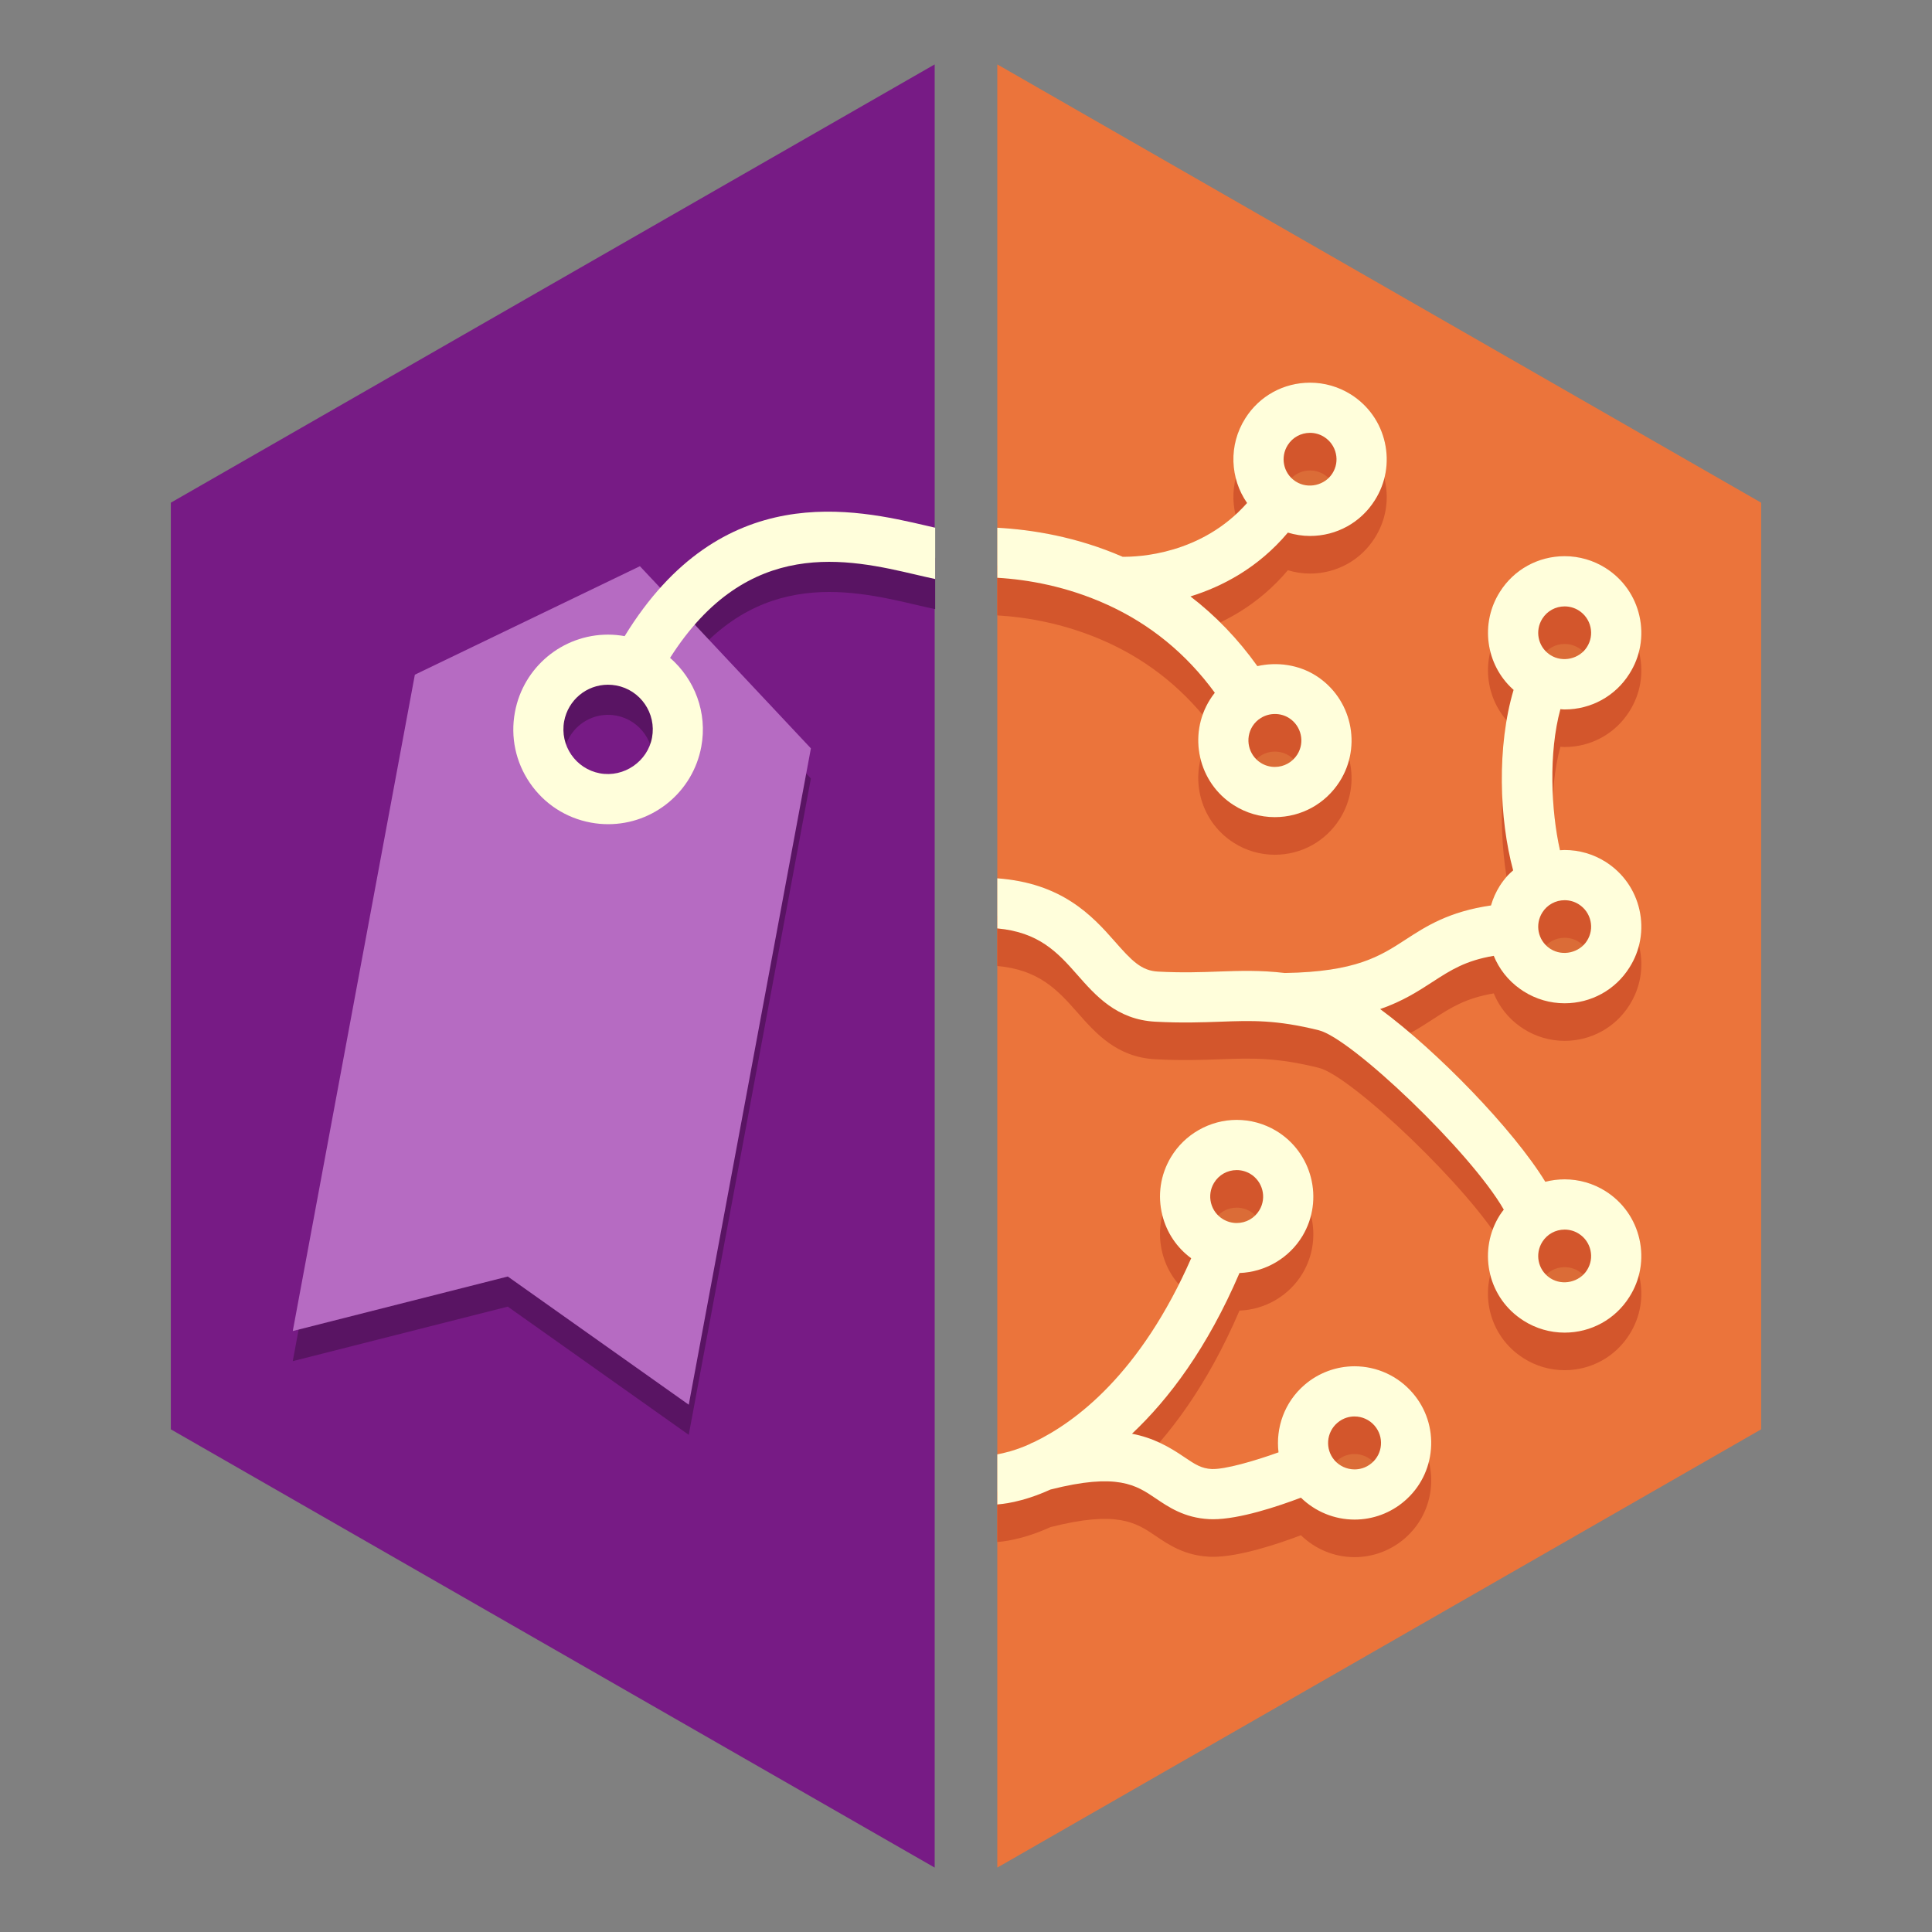 <?xml version="1.0" encoding="UTF-8" standalone="no"?>
<!-- Generator: Adobe Illustrator 17.0.0, SVG Export Plug-In . SVG Version: 6.00 Build 0)  -->

<svg xmlns:dc="http://purl.org/dc/elements/1.1/" xmlns:cc="http://creativecommons.org/ns#" xmlns:rdf="http://www.w3.org/1999/02/22-rdf-syntax-ns#" xmlns:svg="http://www.w3.org/2000/svg" xmlns="http://www.w3.org/2000/svg" xmlns:sodipodi="http://sodipodi.sourceforge.net/DTD/sodipodi-0.dtd" xmlns:inkscape="http://www.inkscape.org/namespaces/inkscape" version="1.1" id="Layer_1" x="0px" y="0px" width="154.286" height="154.286" viewBox="0 0 154.286 154.286" enable-background="new 0 0 375 150" xml:space="preserve" inkscape:version="0.91 r13725" sodipodi:docname="Picard_logo_no_text.svg">
    <rect x="0" y="0" width="154.286" height="154.286" fill="#808080" stroke="none"/>
    <defs id="defs8143" />
    <sodipodi:namedview pagecolor="#ffffff" bordercolor="#666666" borderopacity="1" objecttolerance="10" gridtolerance="10" guidetolerance="10" inkscape:pageopacity="0" inkscape:pageshadow="2" inkscape:window-width="1190" inkscape:window-height="711" id="namedview8141" showgrid="false" fit-margin-top="0" fit-margin-left="0" fit-margin-right="0" fit-margin-bottom="0" inkscape:zoom="0.96266667" inkscape:cx="42.271936" inkscape:cy="71.823" inkscape:window-x="0" inkscape:window-y="0" inkscape:window-maximized="0" inkscape:current-layer="g8035" />
    <g id="g8033" transform="translate(-4.354,7.463)" />
    <g id="g8035" transform="translate(-4.354,7.463)">
        <g id="g8037" transform="translate(13.642,-5.143)">
            <g id="g8039">
                <polygon points="131.355,111.823 131.355,37.823 70.354,2.823 70.354,146.823 " id="polygon8041" style="fill:#eb743b" />
                <polygon points="4.354,111.823 65.354,146.823 65.354,2.823 4.354,37.823 " id="polygon8043" style="fill:#771b85" />
                <g id="g8045">
                    <g id="g8047">
                        <path d="m 41.814,45.301 -17.973,8.664 -9.75,52.414 17.17,-4.354 14.453,10.237 9.754,-52.414 -13.654,-14.547 z m -3.56,18.508 c -3.023,-0.563 -5.018,-3.469 -4.455,-6.492 0.563,-3.024 3.469,-5.019 6.492,-4.456 3.025,0.564 5.02,3.47 4.457,6.493 -0.562,3.022 -3.471,5.017 -6.494,4.455 z" id="path8049" inkscape:connector-curvature="0" style="fill:#591463" />
                        <path d="m 65.393,42.229 c -0.201,-0.046 -0.406,-0.094 -0.615,-0.143 -5.787,-1.35 -16.445,-3.828 -24.182,8.8 -0.439,-0.078 -0.887,-0.12 -1.33,-0.12 -3.641,0 -6.767,2.602 -7.432,6.185 -0.371,1.988 0.055,4 1.199,5.667 1.143,1.666 2.867,2.788 4.855,3.157 0.459,0.086 0.926,0.129 1.391,0.129 3.641,0 6.77,-2.601 7.436,-6.185 0.508,-2.73 -0.533,-5.393 -2.492,-7.097 6.209,-9.772 14.258,-7.898 19.646,-6.642 0.547,0.128 1.053,0.246 1.524,0.345 l 0,-4.096 z m -22.61,16.758 c -0.355,1.904 -2.24,3.208 -4.162,2.855 -1.936,-0.36 -3.215,-2.227 -2.856,-4.161 0.315,-1.689 1.785,-2.916 3.5,-2.916 0.221,0 0.441,0.021 0.66,0.061 1.934,0.361 3.216,2.228 2.858,4.161 z" id="path8051" inkscape:connector-curvature="0" style="fill:#591463" />
                    </g>
                    <g id="g8053">
                        <path d="m 41.814,42.896 -17.972,8.664 -9.75,52.414 17.17,-4.354 14.453,10.237 9.754,-52.414 -13.655,-14.547 z m -3.56,18.507 c -3.023,-0.563 -5.018,-3.469 -4.455,-6.492 0.563,-3.024 3.469,-5.019 6.492,-4.456 3.025,0.563 5.02,3.47 4.457,6.493 -0.562,3.023 -3.471,5.018 -6.494,4.455 z" id="path8055" inkscape:connector-curvature="0" style="fill:#b66bc2" />
                        <path d="m 65.393,39.823 c -0.201,-0.046 -0.406,-0.094 -0.615,-0.143 -5.787,-1.35 -16.445,-3.828 -24.182,8.8 -0.439,-0.078 -0.887,-0.12 -1.33,-0.12 -3.641,0 -6.767,2.602 -7.432,6.185 -0.371,1.988 0.055,4 1.199,5.667 1.143,1.666 2.867,2.788 4.855,3.157 0.459,0.086 0.926,0.129 1.391,0.129 3.641,0 6.77,-2.601 7.436,-6.185 0.508,-2.73 -0.533,-5.393 -2.492,-7.097 6.209,-9.771 14.258,-7.899 19.646,-6.642 0.547,0.128 1.053,0.246 1.524,0.345 l 0,-4.096 z m -22.61,16.759 c -0.355,1.904 -2.24,3.208 -4.162,2.855 -1.936,-0.36 -3.215,-2.227 -2.856,-4.161 0.315,-1.689 1.785,-2.916 3.5,-2.916 0.221,0 0.441,0.021 0.66,0.061 1.934,0.36 3.216,2.227 2.858,4.161 z" id="path8057" inkscape:connector-curvature="0" style="fill:#fffedb" />
                    </g>
                </g>
                <g id="g8059">
                    <g id="g8061" style="opacity:0.07">
                        <path d="m 87.656,94.557 c 0.386,-0.645 1.066,-1.03 1.819,-1.03 0.378,0 0.752,0.104 1.078,0.297 1,0.601 1.331,1.899 0.735,2.898 -0.385,0.646 -1.064,1.032 -1.817,1.032 -0.379,0 -0.755,-0.104 -1.084,-0.301 -0.483,-0.288 -0.826,-0.748 -0.964,-1.294 -0.138,-0.549 -0.055,-1.117 0.233,-1.602 z m 12.603,22.362 c -0.49,0.421 -1.018,0.509 -1.373,0.509 -0.621,0 -1.207,-0.269 -1.608,-0.734 -0.758,-0.885 -0.654,-2.222 0.231,-2.981 0.492,-0.423 1.018,-0.512 1.373,-0.512 0.617,0 1.201,0.268 1.605,0.74 0.368,0.43 0.547,0.976 0.504,1.538 -0.043,0.562 -0.302,1.072 -0.732,1.44 z" id="path8063" inkscape:connector-curvature="0" />
                        <path d="m 79.355,48.434 c 0.07,0.018 0.142,0.034 0.212,0.046 -0.072,-0.012 -0.142,-0.028 -0.212,-0.046 z" id="path8065" inkscape:connector-curvature="0" />
                        <path d="m 90.734,58.08 c 0.169,-0.267 0.395,-0.49 0.673,-0.661 0.335,-0.207 0.722,-0.316 1.121,-0.316 0.4,0 0.79,0.112 1.122,0.321 0.987,0.627 1.283,1.935 0.66,2.919 -0.392,0.618 -1.063,0.988 -1.795,0.988 -0.397,0 -0.785,-0.113 -1.124,-0.327 -0.984,-0.624 -1.278,-1.937 -0.657,-2.924 z m 6.379,-20.187 c -0.6,0.951 -1.938,1.271 -2.912,0.653 l -0.096,-0.063 c -0.914,-0.647 -1.161,-1.897 -0.558,-2.851 0.386,-0.613 1.053,-0.98 1.784,-0.98 0.397,0 0.787,0.113 1.124,0.326 0.479,0.304 0.813,0.775 0.937,1.33 0.123,0.546 0.026,1.107 -0.279,1.585 z" id="path8067" inkscape:connector-curvature="0" />
                        <path d="m 113.88,49.491 c 0.388,-0.614 1.054,-0.98 1.783,-0.98 0.399,0 0.79,0.113 1.125,0.325 0.48,0.304 0.813,0.775 0.937,1.33 0.122,0.546 0.024,1.106 -0.279,1.584 -0.598,0.951 -1.938,1.272 -2.912,0.653 L 114.44,52.34 c -0.918,-0.646 -1.163,-1.896 -0.56,-2.849 z m 0,23.463 c 0.388,-0.614 1.054,-0.98 1.783,-0.98 0.399,0 0.79,0.112 1.125,0.326 0.48,0.304 0.813,0.774 0.937,1.329 0.122,0.546 0.024,1.107 -0.279,1.585 -0.598,0.95 -1.938,1.271 -2.912,0.652 l -0.094,-0.063 c -0.918,-0.646 -1.163,-1.896 -0.56,-2.849 z m 0,26.303 c 0.388,-0.613 1.054,-0.979 1.783,-0.979 0.399,0 0.79,0.112 1.125,0.325 0.48,0.304 0.813,0.775 0.937,1.33 0.122,0.547 0.024,1.106 -0.279,1.584 -0.598,0.951 -1.938,1.271 -2.912,0.653 l -0.094,-0.063 c -0.918,-0.647 -1.163,-1.896 -0.56,-2.85 z" id="path8069" inkscape:connector-curvature="0" />
                        <path d="m 103.53,108.927 c -1.165,-1.36 -2.858,-2.139 -4.648,-2.139 -1.459,0 -2.875,0.525 -3.983,1.477 -1.612,1.383 -2.326,3.429 -2.087,5.397 -1.948,0.7 -4.258,1.365 -5.328,1.332 -0.821,-0.044 -1.302,-0.346 -2.224,-0.972 -1.172,-0.795 -2.418,-1.512 -4.149,-1.847 2.936,-2.761 6.009,-6.83 8.584,-12.834 2.061,-0.076 3.976,-1.193 5.038,-2.972 1.725,-2.896 0.773,-6.659 -2.124,-8.394 -0.949,-0.565 -2.032,-0.864 -3.134,-0.864 -2.146,0 -4.161,1.144 -5.261,2.986 -0.838,1.405 -1.079,3.05 -0.678,4.636 0.351,1.393 1.16,2.59 2.302,3.429 -4.053,9.218 -9.219,13.081 -12.565,14.685 -0.128,0.045 -0.248,0.101 -0.36,0.168 -1.187,0.531 -2.05,0.704 -2.559,0.808 l 0,4 c 0.275,-0.03 1.885,-0.118 4.247,-1.192 5.348,-1.357 6.839,-0.354 8.407,0.709 1.021,0.692 2.291,1.554 4.263,1.656 0.1,0.005 0.204,0.008 0.309,0.008 2.109,0 5.172,-1.022 7.021,-1.723 1.144,1.116 2.676,1.75 4.285,1.75 l 0,0 c 1.461,0 2.876,-0.524 3.983,-1.476 1.24,-1.062 1.993,-2.546 2.118,-4.176 0.125,-1.631 -0.392,-3.214 -1.457,-4.452 z M 87.656,92.151 c 0.386,-0.645 1.066,-1.03 1.819,-1.03 0.378,0 0.752,0.104 1.078,0.297 1,0.601 1.331,1.899 0.735,2.898 -0.385,0.646 -1.064,1.032 -1.817,1.032 -0.379,0 -0.755,-0.104 -1.084,-0.301 -0.483,-0.288 -0.826,-0.748 -0.964,-1.294 -0.138,-0.548 -0.055,-1.116 0.233,-1.602 z m 12.603,22.363 c -0.49,0.421 -1.018,0.509 -1.373,0.509 -0.621,0 -1.207,-0.269 -1.608,-0.734 -0.758,-0.885 -0.654,-2.222 0.231,-2.981 0.492,-0.423 1.018,-0.512 1.373,-0.512 0.617,0 1.201,0.269 1.605,0.74 0.368,0.43 0.547,0.976 0.504,1.538 -0.043,0.562 -0.302,1.072 -0.732,1.44 z" id="path8071" inkscape:connector-curvature="0" />
                        <path d="m 79.355,46.028 c 0.07,0.018 0.142,0.034 0.212,0.046 -0.072,-0.011 -0.142,-0.027 -0.212,-0.046 z" id="path8073" inkscape:connector-curvature="0" />
                        <path d="m 101.305,33.027 c -0.357,-1.599 -1.317,-2.964 -2.708,-3.844 -0.98,-0.617 -2.109,-0.944 -3.265,-0.944 -2.117,0 -4.053,1.066 -5.174,2.85 -1.354,2.138 -1.218,4.799 0.144,6.759 -3.646,4.124 -8.706,4.313 -9.942,4.293 -3.692,-1.604 -7.234,-2.164 -10.005,-2.317 l 0,3.996 c 2.441,0.143 5.553,0.685 8.748,2.136 0.005,0.002 0.01,0.002 0.015,0.005 3.445,1.563 6.334,3.928 8.607,7.041 -0.136,0.173 -0.265,0.352 -0.382,0.538 -1.796,2.854 -0.942,6.644 1.903,8.444 0.98,0.622 2.111,0.951 3.27,0.951 2.113,0 4.051,-1.065 5.183,-2.852 1.806,-2.851 0.951,-6.642 -1.908,-8.453 -1.384,-0.871 -3.092,-1.113 -4.667,-0.755 -1.538,-2.154 -3.323,-4.017 -5.345,-5.566 2.517,-0.778 5.401,-2.269 7.78,-5.096 0.572,0.172 1.166,0.267 1.77,0.267 2.116,0 4.051,-1.068 5.172,-2.849 0.874,-1.375 1.16,-3.009 0.804,-4.604 z M 90.734,55.675 c 0.169,-0.267 0.395,-0.49 0.673,-0.661 0.335,-0.207 0.722,-0.316 1.121,-0.316 0.4,0 0.79,0.112 1.122,0.321 0.987,0.627 1.283,1.936 0.66,2.919 -0.392,0.618 -1.063,0.988 -1.795,0.988 -0.397,0 -0.785,-0.113 -1.124,-0.327 -0.984,-0.624 -1.278,-1.937 -0.657,-2.924 z m 6.379,-20.188 c -0.6,0.951 -1.938,1.271 -2.912,0.653 l -0.096,-0.063 c -0.914,-0.647 -1.161,-1.897 -0.558,-2.851 0.386,-0.613 1.053,-0.98 1.784,-0.98 0.397,0 0.787,0.113 1.124,0.326 0.479,0.304 0.813,0.775 0.937,1.33 0.123,0.547 0.026,1.108 -0.279,1.585 z" id="path8075" inkscape:connector-curvature="0" />
                        <path d="m 110,74.011 c 0.425,1.035 1.136,1.962 2.109,2.649 0.072,0.052 0.151,0.105 0.283,0.191 0.981,0.621 2.11,0.949 3.268,0.949 2.116,0 4.052,-1.068 5.173,-2.849 0.875,-1.375 1.16,-3.01 0.805,-4.604 -0.358,-1.598 -1.318,-2.964 -2.709,-3.844 -0.98,-0.617 -2.109,-0.944 -3.266,-0.944 -0.125,0 -0.25,0.008 -0.375,0.018 -0.71,-3.157 -0.919,-7.769 0.035,-11.265 0.112,0.011 0.225,0.024 0.337,0.024 2.116,0 4.052,-1.067 5.173,-2.849 0.875,-1.375 1.16,-3.009 0.805,-4.604 -0.358,-1.599 -1.318,-2.964 -2.709,-3.844 -0.98,-0.617 -2.109,-0.944 -3.266,-0.944 -2.114,0 -4.051,1.066 -5.173,2.85 -1.603,2.532 -1.12,5.804 1.025,7.765 0.021,0.02 0.048,0.037 0.071,0.059 -1.349,4.518 -1.146,10.324 -0.036,14.417 -0.143,0.132 -0.294,0.254 -0.426,0.399 -0.229,0.255 -0.445,0.526 -0.634,0.824 -0.318,0.502 -0.551,1.033 -0.71,1.578 -3.371,0.488 -5.198,1.671 -6.824,2.729 -2.035,1.324 -3.961,2.572 -9.636,2.665 -1.964,-0.23 -3.553,-0.177 -5.29,-0.116 -1.431,0.052 -2.91,0.106 -4.849,0.003 -1.335,-0.071 -2.104,-0.882 -3.458,-2.424 -1.803,-2.055 -4.219,-4.649 -9.369,-5.023 l 0,4 c 3.295,0.3 4.796,1.888 6.356,3.667 1.487,1.694 3.175,3.615 6.256,3.782 2.118,0.114 3.76,0.052 5.208,0.001 2.491,-0.092 4.453,-0.161 7.855,0.684 2.607,0.643 12.099,9.673 14.773,14.322 -0.108,0.142 -0.219,0.282 -0.314,0.434 -1.743,2.755 -1.026,6.385 1.619,8.251 0.072,0.052 0.151,0.104 0.283,0.191 0.981,0.621 2.11,0.948 3.268,0.948 2.116,0 4.052,-1.068 5.173,-2.849 0.875,-1.374 1.16,-3.009 0.805,-4.603 -0.358,-1.6 -1.318,-2.965 -2.709,-3.845 -0.98,-0.617 -2.109,-0.944 -3.266,-0.944 -0.528,0 -1.047,0.067 -1.543,0.195 -2.561,-4.187 -8.652,-10.455 -13.189,-13.792 1.813,-0.628 3.05,-1.435 4.212,-2.188 1.429,-0.927 2.616,-1.687 4.859,-2.064 z m 3.88,-26.925 c 0.388,-0.614 1.054,-0.98 1.783,-0.98 0.399,0 0.79,0.113 1.125,0.325 0.48,0.304 0.813,0.775 0.937,1.33 0.122,0.546 0.024,1.106 -0.279,1.584 -0.598,0.951 -1.938,1.272 -2.912,0.653 l -0.094,-0.063 c -0.918,-0.646 -1.163,-1.896 -0.56,-2.849 z m 0,23.463 c 0.388,-0.614 1.054,-0.98 1.783,-0.98 0.399,0 0.79,0.112 1.125,0.326 0.48,0.304 0.813,0.774 0.937,1.329 0.122,0.546 0.024,1.107 -0.279,1.585 -0.598,0.95 -1.938,1.271 -2.912,0.652 l -0.094,-0.063 c -0.918,-0.646 -1.163,-1.896 -0.56,-2.849 z m 0,26.303 c 0.388,-0.613 1.054,-0.979 1.783,-0.979 0.399,0 0.79,0.112 1.125,0.325 0.48,0.304 0.813,0.775 0.937,1.33 0.122,0.547 0.024,1.106 -0.279,1.584 -0.598,0.951 -1.938,1.271 -2.912,0.653 l -0.094,-0.063 c -0.918,-0.647 -1.163,-1.896 -0.56,-2.85 z" id="path8077" inkscape:connector-curvature="0" />
                    </g>
                    <g id="g8079">
                        <g id="g8081">
                            <path d="m 103.53,111.927 c -1.165,-1.36 -2.858,-2.139 -4.648,-2.139 -1.459,0 -2.875,0.525 -3.983,1.477 -1.612,1.383 -2.326,3.429 -2.087,5.397 -1.948,0.7 -4.258,1.365 -5.328,1.332 -0.821,-0.044 -1.302,-0.346 -2.224,-0.972 -1.172,-0.795 -2.418,-1.512 -4.149,-1.847 2.936,-2.761 6.009,-6.83 8.584,-12.834 2.061,-0.076 3.976,-1.193 5.038,-2.972 1.725,-2.896 0.773,-6.659 -2.124,-8.394 -0.949,-0.565 -2.032,-0.864 -3.134,-0.864 -2.146,0 -4.161,1.144 -5.261,2.986 -0.838,1.405 -1.079,3.05 -0.678,4.636 0.351,1.393 1.16,2.59 2.302,3.429 -4.053,9.218 -9.219,13.081 -12.565,14.685 -0.128,0.045 -0.248,0.101 -0.36,0.168 -1.187,0.531 -2.05,0.704 -2.559,0.808 l 0,4 c 0.275,-0.03 1.885,-0.118 4.247,-1.192 5.348,-1.357 6.839,-0.354 8.407,0.709 1.021,0.692 2.291,1.554 4.263,1.656 0.1,0.005 0.204,0.008 0.309,0.008 2.109,0 5.172,-1.022 7.021,-1.723 1.144,1.116 2.676,1.75 4.285,1.75 l 0,0 c 1.461,0 2.876,-0.524 3.983,-1.476 1.24,-1.062 1.993,-2.546 2.118,-4.176 0.125,-1.631 -0.392,-3.214 -1.457,-4.452 z M 87.656,95.151 c 0.386,-0.645 1.066,-1.03 1.819,-1.03 0.378,0 0.752,0.104 1.078,0.297 1,0.601 1.331,1.899 0.735,2.898 -0.385,0.646 -1.064,1.032 -1.817,1.032 -0.379,0 -0.755,-0.104 -1.084,-0.301 -0.483,-0.288 -0.826,-0.748 -0.964,-1.294 -0.138,-0.548 -0.055,-1.116 0.233,-1.602 z m 12.603,22.363 c -0.49,0.421 -1.018,0.509 -1.373,0.509 -0.621,0 -1.207,-0.269 -1.608,-0.734 -0.758,-0.885 -0.654,-2.222 0.231,-2.981 0.492,-0.423 1.018,-0.512 1.373,-0.512 0.617,0 1.201,0.269 1.605,0.74 0.368,0.43 0.547,0.976 0.504,1.538 -0.043,0.562 -0.302,1.072 -0.732,1.44 z" id="path8083" inkscape:connector-curvature="0" style="fill:#d3562c" />
                            <path d="m 79.355,48.434 c 0.07,0.018 0.142,0.034 0.212,0.046 -0.072,-0.012 -0.142,-0.028 -0.212,-0.046 z" id="path8085" inkscape:connector-curvature="0" />
                            <path d="m 101.305,36.031 c -0.357,-1.599 -1.317,-2.964 -2.708,-3.844 -0.98,-0.617 -2.109,-0.944 -3.265,-0.944 -2.117,0 -4.053,1.066 -5.174,2.85 -1.354,2.138 -1.218,4.799 0.144,6.759 -3.646,4.124 -8.706,4.313 -9.942,4.293 -3.692,-1.604 -7.234,-2.164 -10.005,-2.317 l 0,3.996 c 2.441,0.144 5.553,0.686 8.748,2.136 0.005,0.002 0.01,0.002 0.015,0.005 3.445,1.563 6.334,3.928 8.607,7.041 -0.136,0.173 -0.265,0.352 -0.382,0.538 -1.796,2.854 -0.942,6.644 1.903,8.444 0.98,0.622 2.111,0.951 3.27,0.951 2.113,0 4.051,-1.065 5.183,-2.852 1.806,-2.851 0.951,-6.642 -1.908,-8.453 -1.384,-0.871 -3.092,-1.113 -4.667,-0.755 -1.538,-2.154 -3.323,-4.017 -5.345,-5.566 2.517,-0.778 5.401,-2.269 7.78,-5.096 0.572,0.172 1.166,0.267 1.77,0.267 2.116,0 4.051,-1.068 5.172,-2.849 0.874,-1.375 1.16,-3.009 0.804,-4.604 z M 90.734,58.679 c 0.169,-0.267 0.395,-0.49 0.673,-0.661 0.335,-0.207 0.722,-0.316 1.121,-0.316 0.4,0 0.79,0.112 1.122,0.321 0.987,0.627 1.283,1.936 0.66,2.919 -0.392,0.618 -1.063,0.988 -1.795,0.988 -0.397,0 -0.785,-0.113 -1.124,-0.327 -0.984,-0.624 -1.278,-1.937 -0.657,-2.924 z m 6.379,-20.188 c -0.6,0.951 -1.938,1.271 -2.912,0.653 l -0.096,-0.063 c -0.914,-0.647 -1.161,-1.897 -0.558,-2.851 0.386,-0.613 1.053,-0.98 1.784,-0.98 0.397,0 0.787,0.113 1.124,0.326 0.479,0.304 0.813,0.775 0.937,1.33 0.123,0.547 0.026,1.108 -0.279,1.585 z" id="path8087" inkscape:connector-curvature="0" style="fill:#d3562c" />
                            <path d="m 110,77.011 c 0.425,1.035 1.136,1.962 2.109,2.649 0.072,0.052 0.151,0.105 0.283,0.191 0.981,0.621 2.11,0.949 3.268,0.949 2.116,0 4.052,-1.068 5.173,-2.849 0.875,-1.375 1.16,-3.01 0.805,-4.604 -0.358,-1.598 -1.318,-2.964 -2.709,-3.844 -0.98,-0.617 -2.109,-0.944 -3.266,-0.944 -0.125,0 -0.25,0.008 -0.375,0.018 -0.71,-3.157 -0.919,-7.769 0.035,-11.265 0.112,0.011 0.225,0.024 0.337,0.024 2.116,0 4.052,-1.067 5.173,-2.849 0.875,-1.375 1.16,-3.009 0.805,-4.604 -0.358,-1.599 -1.318,-2.964 -2.709,-3.844 -0.98,-0.617 -2.109,-0.944 -3.266,-0.944 -2.114,0 -4.051,1.066 -5.173,2.85 -1.603,2.532 -1.12,5.804 1.025,7.765 0.021,0.02 0.048,0.037 0.071,0.059 -1.349,4.518 -1.146,10.324 -0.036,14.417 -0.143,0.132 -0.294,0.254 -0.426,0.399 -0.229,0.255 -0.445,0.526 -0.634,0.824 -0.318,0.502 -0.551,1.033 -0.71,1.578 -3.371,0.488 -5.198,1.671 -6.824,2.729 -2.035,1.324 -3.961,2.572 -9.636,2.665 -1.964,-0.23 -3.553,-0.177 -5.29,-0.116 -1.431,0.052 -2.91,0.106 -4.849,0.003 -1.335,-0.071 -2.104,-0.882 -3.458,-2.424 -1.803,-2.055 -4.219,-4.649 -9.369,-5.023 l 0,4 c 3.295,0.3 4.796,1.888 6.356,3.667 1.487,1.694 3.175,3.615 6.256,3.782 2.118,0.114 3.76,0.052 5.208,0.001 2.491,-0.092 4.453,-0.161 7.855,0.684 2.607,0.643 12.099,9.673 14.773,14.322 -0.108,0.142 -0.219,0.282 -0.314,0.434 -1.743,2.755 -1.026,6.385 1.619,8.251 0.072,0.052 0.151,0.104 0.283,0.191 0.981,0.621 2.11,0.948 3.268,0.948 2.116,0 4.052,-1.068 5.173,-2.849 0.875,-1.374 1.16,-3.009 0.805,-4.603 -0.358,-1.6 -1.318,-2.965 -2.709,-3.845 -0.98,-0.617 -2.109,-0.944 -3.266,-0.944 -0.528,0 -1.047,0.067 -1.543,0.195 -2.561,-4.187 -8.652,-10.455 -13.189,-13.792 1.813,-0.628 3.05,-1.435 4.212,-2.188 1.429,-0.927 2.616,-1.687 4.859,-2.064 z m 3.88,-26.925 c 0.388,-0.614 1.054,-0.98 1.783,-0.98 0.399,0 0.79,0.113 1.125,0.325 0.48,0.304 0.813,0.775 0.937,1.33 0.122,0.546 0.024,1.106 -0.279,1.584 -0.598,0.951 -1.938,1.272 -2.912,0.653 l -0.094,-0.063 c -0.918,-0.646 -1.163,-1.896 -0.56,-2.849 z m 0,23.463 c 0.388,-0.614 1.054,-0.98 1.783,-0.98 0.399,0 0.79,0.112 1.125,0.326 0.48,0.304 0.813,0.774 0.937,1.329 0.122,0.546 0.024,1.107 -0.279,1.585 -0.598,0.95 -1.938,1.271 -2.912,0.652 l -0.094,-0.063 c -0.918,-0.646 -1.163,-1.896 -0.56,-2.849 z m 0,26.303 c 0.388,-0.613 1.054,-0.979 1.783,-0.979 0.399,0 0.79,0.112 1.125,0.325 0.48,0.304 0.813,0.775 0.937,1.33 0.122,0.547 0.024,1.106 -0.279,1.584 -0.598,0.951 -1.938,1.271 -2.912,0.653 l -0.094,-0.063 c -0.918,-0.647 -1.163,-1.896 -0.56,-2.85 z" id="path8089" inkscape:connector-curvature="0" style="fill:#d3562c" />
                        </g>
                        <g id="g8091">
                            <path d="m 103.53,108.927 c -1.165,-1.36 -2.858,-2.139 -4.648,-2.139 -1.459,0 -2.875,0.525 -3.983,1.477 -1.612,1.383 -2.326,3.429 -2.087,5.397 -1.948,0.7 -4.258,1.365 -5.328,1.332 -0.821,-0.044 -1.302,-0.346 -2.224,-0.972 -1.172,-0.795 -2.418,-1.512 -4.149,-1.847 2.936,-2.761 6.009,-6.83 8.584,-12.834 2.061,-0.076 3.976,-1.193 5.038,-2.972 1.725,-2.896 0.773,-6.659 -2.124,-8.394 -0.949,-0.565 -2.032,-0.864 -3.134,-0.864 -2.146,0 -4.161,1.144 -5.261,2.986 -0.838,1.405 -1.079,3.05 -0.678,4.636 0.351,1.393 1.16,2.59 2.302,3.429 -4.053,9.218 -9.219,13.081 -12.565,14.685 -0.128,0.045 -0.248,0.101 -0.36,0.168 -1.187,0.531 -2.05,0.704 -2.559,0.808 l 0,4 c 0.275,-0.03 1.885,-0.118 4.247,-1.192 5.348,-1.357 6.839,-0.354 8.407,0.709 1.021,0.692 2.291,1.554 4.263,1.656 0.1,0.005 0.204,0.008 0.309,0.008 2.109,0 5.172,-1.022 7.021,-1.723 1.144,1.116 2.676,1.75 4.285,1.75 l 0,0 c 1.461,0 2.876,-0.524 3.983,-1.476 1.24,-1.062 1.993,-2.546 2.118,-4.176 0.125,-1.631 -0.392,-3.214 -1.457,-4.452 z M 87.656,92.151 c 0.386,-0.645 1.066,-1.03 1.819,-1.03 0.378,0 0.752,0.104 1.078,0.297 1,0.601 1.331,1.899 0.735,2.898 -0.385,0.646 -1.064,1.032 -1.817,1.032 -0.379,0 -0.755,-0.104 -1.084,-0.301 -0.483,-0.288 -0.826,-0.748 -0.964,-1.294 -0.138,-0.548 -0.055,-1.116 0.233,-1.602 z m 12.603,22.363 c -0.49,0.421 -1.018,0.509 -1.373,0.509 -0.621,0 -1.207,-0.269 -1.608,-0.734 -0.758,-0.885 -0.654,-2.222 0.231,-2.981 0.492,-0.423 1.018,-0.512 1.373,-0.512 0.617,0 1.201,0.269 1.605,0.74 0.368,0.43 0.547,0.976 0.504,1.538 -0.043,0.562 -0.302,1.072 -0.732,1.44 z" id="path8093" inkscape:connector-curvature="0" style="fill:#fffedb" />
                            <path d="m 79.355,46.028 c 0.07,0.018 0.142,0.034 0.212,0.046 -0.072,-0.011 -0.142,-0.027 -0.212,-0.046 z" id="path8095" inkscape:connector-curvature="0" style="fill:#fffedb" />
                            <path d="m 101.305,33.027 c -0.357,-1.599 -1.317,-2.964 -2.708,-3.844 -0.98,-0.617 -2.109,-0.944 -3.265,-0.944 -2.117,0 -4.053,1.066 -5.174,2.85 -1.354,2.138 -1.218,4.799 0.144,6.759 -3.646,4.124 -8.706,4.313 -9.942,4.293 -3.692,-1.604 -7.234,-2.164 -10.005,-2.317 l 0,3.996 c 2.441,0.143 5.553,0.685 8.748,2.136 0.005,0.002 0.01,0.002 0.015,0.005 3.445,1.563 6.334,3.928 8.607,7.041 -0.136,0.173 -0.265,0.352 -0.382,0.538 -1.796,2.854 -0.942,6.644 1.903,8.444 0.98,0.622 2.111,0.951 3.27,0.951 2.113,0 4.051,-1.065 5.183,-2.852 1.806,-2.851 0.951,-6.642 -1.908,-8.453 -1.384,-0.871 -3.092,-1.113 -4.667,-0.755 -1.538,-2.154 -3.323,-4.017 -5.345,-5.566 2.517,-0.778 5.401,-2.269 7.78,-5.096 0.572,0.172 1.166,0.267 1.77,0.267 2.116,0 4.051,-1.068 5.172,-2.849 0.874,-1.375 1.16,-3.009 0.804,-4.604 z M 90.734,55.675 c 0.169,-0.267 0.395,-0.49 0.673,-0.661 0.335,-0.207 0.722,-0.316 1.121,-0.316 0.4,0 0.79,0.112 1.122,0.321 0.987,0.627 1.283,1.936 0.66,2.919 -0.392,0.618 -1.063,0.988 -1.795,0.988 -0.397,0 -0.785,-0.113 -1.124,-0.327 -0.984,-0.624 -1.278,-1.937 -0.657,-2.924 z m 6.379,-20.188 c -0.6,0.951 -1.938,1.271 -2.912,0.653 l -0.096,-0.063 c -0.914,-0.647 -1.161,-1.897 -0.558,-2.851 0.386,-0.613 1.053,-0.98 1.784,-0.98 0.397,0 0.787,0.113 1.124,0.326 0.479,0.304 0.813,0.775 0.937,1.33 0.123,0.547 0.026,1.108 -0.279,1.585 z" id="path8097" inkscape:connector-curvature="0" style="fill:#fffedb" />
                            <path d="m 110,74.011 c 0.425,1.035 1.136,1.962 2.109,2.649 0.072,0.052 0.151,0.105 0.283,0.191 0.981,0.621 2.11,0.949 3.268,0.949 2.116,0 4.052,-1.068 5.173,-2.849 0.875,-1.375 1.16,-3.01 0.805,-4.604 -0.358,-1.598 -1.318,-2.964 -2.709,-3.844 -0.98,-0.617 -2.109,-0.944 -3.266,-0.944 -0.125,0 -0.25,0.008 -0.375,0.018 -0.71,-3.157 -0.919,-7.769 0.035,-11.265 0.112,0.011 0.225,0.024 0.337,0.024 2.116,0 4.052,-1.067 5.173,-2.849 0.875,-1.375 1.16,-3.009 0.805,-4.604 -0.358,-1.599 -1.318,-2.964 -2.709,-3.844 -0.98,-0.617 -2.109,-0.944 -3.266,-0.944 -2.114,0 -4.051,1.066 -5.173,2.85 -1.603,2.532 -1.12,5.804 1.025,7.765 0.021,0.02 0.048,0.037 0.071,0.059 -1.349,4.518 -1.146,10.324 -0.036,14.417 -0.143,0.132 -0.294,0.254 -0.426,0.399 -0.229,0.255 -0.445,0.526 -0.634,0.824 -0.318,0.502 -0.551,1.033 -0.71,1.578 -3.371,0.488 -5.198,1.671 -6.824,2.729 -2.035,1.324 -3.961,2.572 -9.636,2.665 -1.964,-0.23 -3.553,-0.177 -5.29,-0.116 -1.431,0.052 -2.91,0.106 -4.849,0.003 -1.335,-0.071 -2.104,-0.882 -3.458,-2.424 -1.803,-2.055 -4.219,-4.649 -9.369,-5.023 l 0,4 c 3.295,0.3 4.796,1.888 6.356,3.667 1.487,1.694 3.175,3.615 6.256,3.782 2.118,0.114 3.76,0.052 5.208,0.001 2.491,-0.092 4.453,-0.161 7.855,0.684 2.607,0.643 12.099,9.673 14.773,14.322 -0.108,0.142 -0.219,0.282 -0.314,0.434 -1.743,2.755 -1.026,6.385 1.619,8.251 0.072,0.052 0.151,0.104 0.283,0.191 0.981,0.621 2.11,0.948 3.268,0.948 2.116,0 4.052,-1.068 5.173,-2.849 0.875,-1.374 1.16,-3.009 0.805,-4.603 -0.358,-1.6 -1.318,-2.965 -2.709,-3.845 -0.98,-0.617 -2.109,-0.944 -3.266,-0.944 -0.528,0 -1.047,0.067 -1.543,0.195 -2.561,-4.187 -8.652,-10.455 -13.189,-13.792 1.813,-0.628 3.05,-1.435 4.212,-2.188 1.429,-0.927 2.616,-1.687 4.859,-2.064 z m 3.88,-26.925 c 0.388,-0.614 1.054,-0.98 1.783,-0.98 0.399,0 0.79,0.113 1.125,0.325 0.48,0.304 0.813,0.775 0.937,1.33 0.122,0.546 0.024,1.106 -0.279,1.584 -0.598,0.951 -1.938,1.272 -2.912,0.653 l -0.094,-0.063 c -0.918,-0.646 -1.163,-1.896 -0.56,-2.849 z m 0,23.463 c 0.388,-0.614 1.054,-0.98 1.783,-0.98 0.399,0 0.79,0.112 1.125,0.326 0.48,0.304 0.813,0.774 0.937,1.329 0.122,0.546 0.024,1.107 -0.279,1.585 -0.598,0.95 -1.938,1.271 -2.912,0.652 l -0.094,-0.063 c -0.918,-0.646 -1.163,-1.896 -0.56,-2.849 z m 0,26.303 c 0.388,-0.613 1.054,-0.979 1.783,-0.979 0.399,0 0.79,0.112 1.125,0.325 0.48,0.304 0.813,0.775 0.937,1.33 0.122,0.547 0.024,1.106 -0.279,1.584 -0.598,0.951 -1.938,1.271 -2.912,0.653 l -0.094,-0.063 c -0.918,-0.647 -1.163,-1.896 -0.56,-2.85 z" id="path8099" inkscape:connector-curvature="0" style="fill:#fffedb" />
                        </g>
                    </g>
                </g>
            </g>
        </g>
    </g>
</svg>